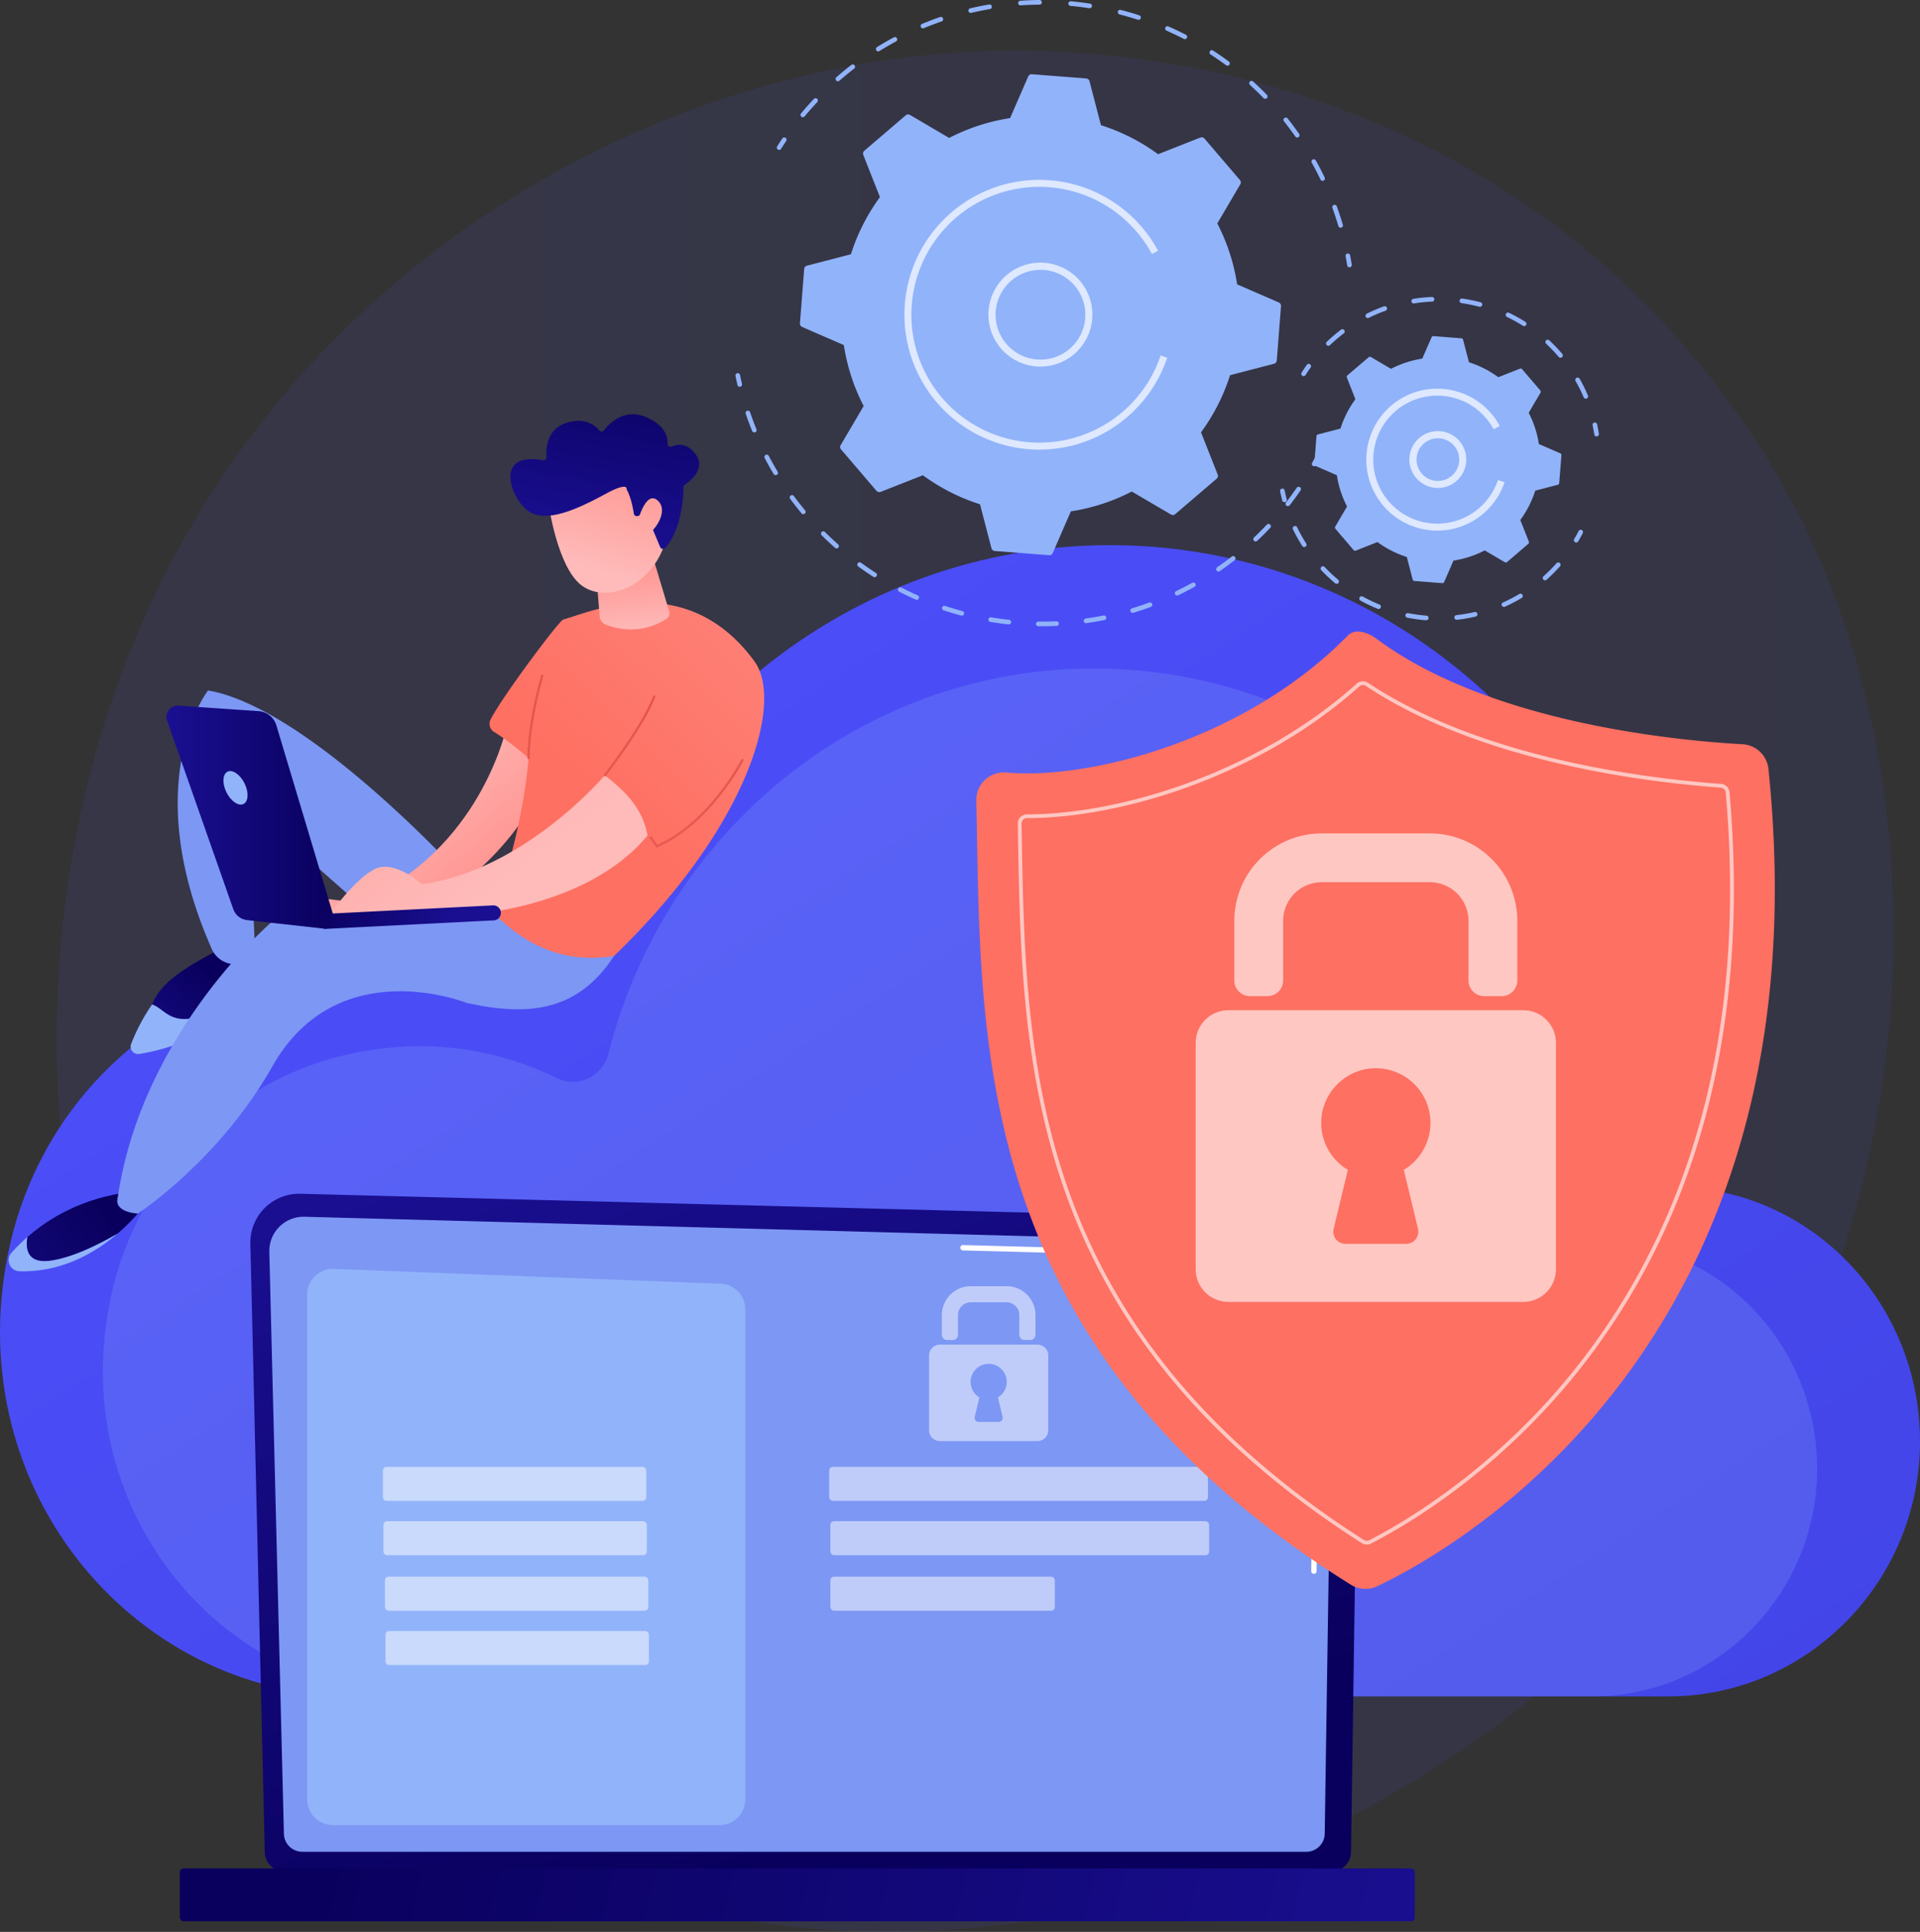 <svg xmlns="http://www.w3.org/2000/svg" xmlns:xlink="http://www.w3.org/1999/xlink" viewBox="0 0 3560.25 3582.81"><rect x="0" y="0" width="3560.25" height="3582.81" fill="#333333" stroke="none"/><defs><style>.cls-1{opacity:0.1;fill:url(#linear-gradient);}.cls-2{fill:url(#linear-gradient-2);}.cls-3,.cls-8{fill:#91b3fa;}.cls-3{opacity:0.21;}.cls-4{fill:url(#linear-gradient-3);}.cls-5{fill:#7d97f4;}.cls-11,.cls-13,.cls-6,.cls-9{fill:#fff;}.cls-7{fill:url(#linear-gradient-4);}.cls-10,.cls-9{opacity:0.51;}.cls-11{opacity:0.7;}.cls-12{fill:url(#linear-gradient-5);}.cls-13{opacity:0.61;}.cls-14{fill:url(#linear-gradient-6);}.cls-15{fill:url(#linear-gradient-7);}.cls-16{fill:url(#linear-gradient-8);}.cls-17{fill:url(#linear-gradient-9);}.cls-18{fill:url(#linear-gradient-10);}.cls-19{fill:url(#linear-gradient-11);}.cls-20{fill:url(#linear-gradient-12);}.cls-21{fill:url(#linear-gradient-13);}.cls-22{fill:url(#linear-gradient-14);}.cls-23{fill:url(#linear-gradient-15);}.cls-24{fill:url(#linear-gradient-16);}.cls-25{fill:url(#linear-gradient-17);}.cls-26{fill:url(#linear-gradient-18);}.cls-27{fill:url(#linear-gradient-19);}</style><linearGradient id="linear-gradient" x1="185.61" y1="1907.75" x2="3592.25" y2="1907.75" gradientUnits="userSpaceOnUse"><stop offset="0" stop-color="#4f52ff"/><stop offset="1" stop-color="#4042e2"/></linearGradient><linearGradient id="linear-gradient-2" x1="1890.16" y1="325.04" x2="-865.1" y2="4600.44" gradientTransform="matrix(-1, 0, 0, 1, 2257.33, 0)" xlink:href="#linear-gradient"/><linearGradient id="linear-gradient-3" x1="-600.43" y1="3454.2" x2="-141.68" y2="2077.95" gradientTransform="matrix(-1, 0, 0, 1, 1155.78, 0)" gradientUnits="userSpaceOnUse"><stop offset="0" stop-color="#09005d"/><stop offset="1" stop-color="#1a0f91"/></linearGradient><linearGradient id="linear-gradient-4" x1="466.94" y1="3371.95" x2="-1575.7" y2="3868.81" gradientTransform="matrix(1, 0, 0, -1, 1962.43, 7167.27)" xlink:href="#linear-gradient-3"/><linearGradient id="linear-gradient-5" x1="4181.67" y1="436.88" x2="3587.22" y2="1018.4" gradientUnits="userSpaceOnUse"><stop offset="0" stop-color="#ff928e"/><stop offset="1" stop-color="#fe7062"/></linearGradient><linearGradient id="linear-gradient-6" x1="1987.11" y1="1892.41" x2="2147.65" y2="2060.08" gradientTransform="matrix(-1, 0, 0, 1, 2478.46, 0)" xlink:href="#linear-gradient-3"/><linearGradient id="linear-gradient-7" x1="2200.07" y1="2313.26" x2="2503.73" y2="2536.13" gradientTransform="matrix(-1, 0, 0, 1, 2478.46, 0)" xlink:href="#linear-gradient-3"/><linearGradient id="linear-gradient-8" x1="1709.48" y1="1489.6" x2="1503.33" y2="1734.75" gradientTransform="matrix(-1, 0, 0, 1, 2478.46, 0)" gradientUnits="userSpaceOnUse"><stop offset="0" stop-color="#febbba"/><stop offset="1" stop-color="#ff928e"/></linearGradient><linearGradient id="linear-gradient-9" x1="1791.15" y1="886.2" x2="1170.82" y2="1532.37" xlink:href="#linear-gradient-5"/><linearGradient id="linear-gradient-10" x1="1469.1" y1="1712.65" x2="1881.16" y2="1148.93" xlink:href="#linear-gradient-8"/><linearGradient id="linear-gradient-11" x1="1217.03" y1="1245.5" x2="1232.21" y2="1108.89" xlink:href="#linear-gradient-8"/><linearGradient id="linear-gradient-12" x1="1297.99" y1="1126.34" x2="1231.09" y2="905.69" xlink:href="#linear-gradient-8"/><linearGradient id="linear-gradient-13" x1="1237.62" y1="721.18" x2="1299.82" y2="1075.95" gradientTransform="matrix(-1, 0, 0, 1, 2478.46, 0)" xlink:href="#linear-gradient-3"/><linearGradient id="linear-gradient-14" x1="1228.69" y1="1147.35" x2="1161.79" y2="926.7" xlink:href="#linear-gradient-8"/><linearGradient id="linear-gradient-15" x1="1775.51" y1="1585.11" x2="2089.07" y2="1585.11" gradientTransform="matrix(-1, 0, 0, 1, 2478.46, 0)" xlink:href="#linear-gradient-3"/><linearGradient id="linear-gradient-16" x1="1813.57" y1="1722.18" x2="1562.85" y2="1790.89" gradientTransform="matrix(-1, 0, 0, 1, 2478.46, 0)" xlink:href="#linear-gradient-3"/><linearGradient id="linear-gradient-17" x1="1129.01" y1="538.86" x2="1032.09" y2="2031.44" gradientUnits="userSpaceOnUse"><stop offset="0" stop-color="#e1473d"/><stop offset="1" stop-color="#e9605a"/></linearGradient><linearGradient id="linear-gradient-18" x1="1305.46" y1="550.32" x2="1208.54" y2="2042.9" xlink:href="#linear-gradient-17"/><linearGradient id="linear-gradient-19" x1="1436.75" y1="558.84" x2="1339.83" y2="2051.43" xlink:href="#linear-gradient-17"/></defs><title>security</title><g id="Illustration"><path class="cls-1" d="M3449.46,2520.36C3119,3310,2238.53,3752.33,1475,3633c-124.23-19.41-464.83-77.25-766.39-350.11C128.12,2757.62,4,1717.52,472.25,984.54c340.83-533.49,951.8-835.9,1532.34-820.77,125,3.26,604.28,23.34,1025.44,375.7,61.86,51.75,198.3,174.74,321.27,369.85C3640.05,1367.46,3664.86,2005.76,3449.46,2520.36Z" transform="translate(-80.71 -69.47)"/><path class="cls-2" d="M100.33,2373c56.43-240.86,241-429.94,475.88-487.76,161.51-39.76,316.47-18.43,447.44,46,43.44,21.37,95.06-2.82,107.1-50.65,115.78-460.14,523.25-800.07,1008.19-800.07,575,0,1041.17,478,1041.17,1067.54,0,15.65-.31,37-.58,57.54,2,44.09,20.81,62.81,48.84,67.51,225.29,24,402.34,214.47,412.17,449.35,11.28,269.69-202.8,493.13-466.07,493.13H739.25C322.37,3215.6-4,2818.44,100.33,2373Z" transform="translate(-80.71 -69.47)"/><path class="cls-3" d="M288.93,2463.29c50.39-215.06,215.15-383.88,424.91-435.51,144.2-35.5,282.56-16.45,399.5,41.07,38.78,19.07,84.88-2.52,95.62-45.23,103.38-410.84,467.2-714.36,900.18-714.36,513.42,0,929.63,426.75,929.63,953.17,0,14-.27,33.06-.51,51.38,1.82,39.37,18.58,56.08,43.6,60.28,201.16,21.47,359.24,191.5,368,401.21,10.07,240.8-181.08,440.3-416.14,440.3H859.4C487.19,3215.6,195.76,2861,288.93,2463.29Z" transform="translate(-80.71 -69.47)"/><path class="cls-4" d="M571.68,3504.13A36,36,0,0,0,607.6,3540H2550a36,36,0,0,0,35.92-35.88l16.16-1116.24c0-19.73-23.25-58.26-65.86-55.37L637.89,2283.4A90.52,90.52,0,0,0,545,2376Z" transform="translate(-80.71 -69.47)"/><path class="cls-5" d="M607.14,3469.7a34.08,34.08,0,0,0,34,34h1862a34.08,34.08,0,0,0,34-34l15.25-1013.33c-1.79-61-55.25-82.89-87.66-81.6L645.35,2326a63.62,63.62,0,0,0-65.26,65.1Z" transform="translate(-80.71 -69.47)"/><path class="cls-6" d="M2517,2988.3H2517a5,5,0,0,1-4.93-5.06l1.21-82.18a5,5,0,0,1,5-4.9h.05a5,5,0,0,1,4.93,5.05l-1.2,82.18A5,5,0,0,1,2517,2988.3Z" transform="translate(-80.71 -69.47)"/><path class="cls-6" d="M2520,2786.92h-.07a5,5,0,0,1-4.91-5.06l4.62-314.75c-.09-18.69-5.76-33.62-16.87-44.26-20.73-19.87-53.65-18.85-55-18.79l-581.5-15.59a5,5,0,0,1-4.85-5.11,4.77,4.77,0,0,1,5.11-4.84l581.17,15.59c3.61-.21,38.66-.82,62,21.55,13.13,12.58,19.84,29.91,19.94,51.5L2524.94,2782A5,5,0,0,1,2520,2786.92Z" transform="translate(-80.71 -69.47)"/><rect class="cls-7" x="414.11" y="3534.6" width="2289.99" height="98.08" rx="7.23" transform="translate(3037.49 7097.8) rotate(-180)"/><path class="cls-8" d="M1415,3454.25H698.05a47.86,47.86,0,0,1-47.86-47.86V2470.58a47.85,47.85,0,0,1,49.69-47.82l716.92,27.43a47.86,47.86,0,0,1,46,47.83v908.37A47.86,47.86,0,0,1,1415,3454.25Z" transform="translate(-80.71 -69.47)"/><rect class="cls-9" x="709.96" y="2720.39" width="488.53" height="63.11" rx="6.82"/><rect class="cls-9" x="710.92" y="2821.17" width="488.53" height="63.11" rx="6.82"/><rect class="cls-9" x="713.78" y="2924.07" width="488.53" height="63.11" rx="6.82"/><rect class="cls-9" x="714.74" y="3024.85" width="488.53" height="63.11" rx="6.82"/><rect class="cls-9" x="1537.58" y="2720.31" width="702.36" height="63.11" rx="6.82"/><rect class="cls-9" x="1539.75" y="2821.17" width="702.36" height="63.11" rx="6.82"/><rect class="cls-9" x="1539.75" y="2924.07" width="416.18" height="63.11" rx="6.82"/><g class="cls-10"><path class="cls-6" d="M1991.14,2554.57h-10.7a9.62,9.62,0,0,1-9.61-9.62v-36.57a23.71,23.71,0,0,0-23.71-23.7h-66.29a23.7,23.7,0,0,0-23.7,23.7V2545a9.62,9.62,0,0,1-9.62,9.62h-10.7a9.62,9.62,0,0,1-9.61-9.62v-36.57a53.63,53.63,0,0,1,53.63-53.63h66.29a53.63,53.63,0,0,1,53.64,53.63V2545A9.62,9.62,0,0,1,1991.14,2554.57Z" transform="translate(-80.71 -69.47)"/><path class="cls-6" d="M2004.4,2563.2H1823.55a20.07,20.07,0,0,0-20.06,20.07v138.79a20.07,20.07,0,0,0,20.06,20.07H2004.4a20.07,20.07,0,0,0,20.07-20.07V2583.27A20.07,20.07,0,0,0,2004.4,2563.2Zm-64.55,134.15a7.43,7.43,0,0,1-7.22,9.17h-37.3a7.44,7.44,0,0,1-7.23-9.17l8.71-36.23a33.52,33.52,0,1,1,34.34,0Z" transform="translate(-80.71 -69.47)"/></g><path class="cls-8" d="M2517.58,934.22a4.26,4.26,0,0,1-2.09-.54,4.31,4.31,0,0,1-1.67-5.86q4.16-7.49,8.07-15.06a4.3,4.3,0,1,1,7.65,4q-4,7.69-8.19,15.3A4.32,4.32,0,0,1,2517.58,934.22Z" transform="translate(-80.71 -69.47)"/><path class="cls-8" d="M2013.65,1230.83c-2.55,0-5.09,0-7.64,0a4.31,4.31,0,0,1,.06-8.62h.06c11.15.16,22.4,0,33.52-.53a4.38,4.38,0,0,1,4.5,4.11,4.3,4.3,0,0,1-4.11,4.49C2031.29,1230.63,2022.41,1230.83,2013.65,1230.83Zm-62.35-3.36a3.71,3.71,0,0,1-.47,0c-11.25-1.22-22.59-2.78-33.71-4.64a4.31,4.31,0,0,1,1.43-8.5c11,1.84,22.12,3.38,33.21,4.58a4.31,4.31,0,0,1-.46,8.59Zm143.19-2.31a4.31,4.31,0,0,1-.6-8.57c11-1.56,22.15-3.46,33.05-5.65a4.3,4.3,0,0,1,1.7,8.44c-11.07,2.23-22.36,4.16-33.55,5.74A4,4,0,0,1,2094.49,1225.16Zm-230.28-13.92a4.24,4.24,0,0,1-1.11-.15c-10.92-2.92-21.89-6.19-32.6-9.74a4.31,4.31,0,1,1,2.71-8.18c10.55,3.49,21.36,6.72,32.11,9.6a4.31,4.31,0,0,1-1.11,8.47Zm316.8-5.16a4.31,4.31,0,0,1-1.24-8.43c10.67-3.23,21.36-6.82,31.79-10.66a4.3,4.3,0,1,1,3,8.08c-10.58,3.9-21.43,7.55-32.27,10.83A4.45,4.45,0,0,1,2181,1206.08Zm-400.38-24.22a4.24,4.24,0,0,1-1.73-.37c-10.36-4.56-20.69-9.49-30.72-14.63a4.31,4.31,0,0,1,3.94-7.67c9.88,5.07,20.05,9.92,30.25,14.42a4.31,4.31,0,0,1-1.74,8.25Zm482.94-7.95a4.31,4.31,0,0,1-1.87-8.19c10-4.82,20-10,29.77-15.44a4.31,4.31,0,0,1,4.19,7.53c-9.88,5.5-20,10.78-30.23,15.68A4.24,4.24,0,0,1,2263.57,1173.91Zm-561-33.94a4.31,4.31,0,0,1-2.32-.68c-9.51-6.1-19-12.56-28.08-19.2a4.31,4.31,0,1,1,5.07-7c9,6.55,18.29,12.91,27.66,18.92a4.31,4.31,0,0,1-2.33,7.93Zm637.58-10.59a4.31,4.31,0,0,1-2.46-7.85c9.17-6.32,18.27-13,27.05-19.85a4.31,4.31,0,1,1,5.3,6.8c-8.91,6.94-18.15,13.72-27.45,20.14A4.33,4.33,0,0,1,2340.18,1129.38ZM1632,1086.56a4.32,4.32,0,0,1-2.86-1.08c-8.43-7.47-16.78-15.3-24.81-23.29a4.31,4.31,0,1,1,6.08-6.11c7.91,7.87,16.14,15.59,24.45,22.94a4.31,4.31,0,0,1-2.86,7.54Zm777.11-12.93a4.31,4.31,0,0,1-3-7.45c8.1-7.64,16.08-15.62,23.71-23.7a4.31,4.31,0,0,1,6.27,5.92c-7.75,8.2-15.84,16.29-24.07,24A4.33,4.33,0,0,1,2409.09,1073.63ZM1570.29,1023a4.33,4.33,0,0,1-3.32-1.55c-7.21-8.66-14.28-17.67-21-26.77a4.31,4.31,0,1,1,6.93-5.12c6.62,9,13.58,17.84,20.7,26.38a4.31,4.31,0,0,1-.56,6.07A4.27,4.27,0,0,1,1570.29,1023Zm898.43-14.84a4.26,4.26,0,0,1-2.65-.91,4.31,4.31,0,0,1-.75-6c6.86-8.82,13.53-17.91,19.81-27a4.31,4.31,0,1,1,7.1,4.88c-6.38,9.28-13.14,18.52-20.11,27.46A4.3,4.3,0,0,1,2468.72,1008.11ZM1519,950.73a4.31,4.31,0,0,1-3.7-2.09c-5.84-9.72-11.44-19.71-16.65-29.68a4.31,4.31,0,0,1,7.64-4c5.13,9.83,10.65,19.66,16.4,29.24a4.29,4.29,0,0,1-1.48,5.91A4.24,4.24,0,0,1,1519,950.73Zm-39.6-79.25a4.31,4.31,0,0,1-4-2.69c-4.27-10.5-8.26-21.23-11.87-31.9a4.31,4.31,0,1,1,8.16-2.76c3.56,10.51,7.49,21.08,11.69,31.42a4.3,4.3,0,0,1-2.37,5.61A4.21,4.21,0,0,1,1479.36,871.48Z" transform="translate(-80.71 -69.47)"/><path class="cls-8" d="M1452.41,786.83a4.3,4.3,0,0,1-4.19-3.32q-2-8.46-3.72-17a4.31,4.31,0,0,1,8.44-1.72q1.71,8.37,3.66,16.7a4.3,4.3,0,0,1-3.21,5.18A4.75,4.75,0,0,1,1452.41,786.83Z" transform="translate(-80.71 -69.47)"/><path class="cls-8" d="M1525.44,347.53a4.3,4.3,0,0,1-3.63-6.6q4.61-7.32,9.46-14.54a4.31,4.31,0,1,1,7.15,4.8q-4.79,7.11-9.33,14.33A4.29,4.29,0,0,1,1525.44,347.53Z" transform="translate(-80.71 -69.47)"/><path class="cls-8" d="M2566.59,491.84a4.32,4.32,0,0,1-4.14-3.09c-3.29-11.23-7-22.5-10.95-33.51a4.31,4.31,0,1,1,8.1-2.92c4,11.16,7.78,22.6,11.12,34a4.3,4.3,0,0,1-2.92,5.35A4.21,4.21,0,0,1,2566.59,491.84Zm-33.38-86.95a4.31,4.31,0,0,1-3.89-2.44c-5.08-10.57-10.55-21.09-16.25-31.28a4.31,4.31,0,0,1,7.52-4.21c5.79,10.34,11.34,21,16.5,31.76a4.32,4.32,0,0,1-2,5.75A4.27,4.27,0,0,1,2533.21,404.89Zm-47.05-80.39a4.29,4.29,0,0,1-3.53-1.84c-6.7-9.57-13.8-19.07-21.09-28.24a4.31,4.31,0,0,1,6.74-5.37c7.4,9.31,14.61,18.95,21.41,28.67a4.31,4.31,0,0,1-1.06,6A4.25,4.25,0,0,1,2486.16,324.5Zm-916.75-37.6a4.27,4.27,0,0,1-2.75-1,4.31,4.31,0,0,1-.56-6.07c7.56-9.1,15.52-18.12,23.68-26.81a4.31,4.31,0,1,1,6.28,5.9c-8,8.56-15.89,17.45-23.33,26.42A4.33,4.33,0,0,1,1569.41,286.9Zm857.39-34.18a4.32,4.32,0,0,1-3.1-1.31c-8.11-8.36-16.62-16.61-25.29-24.52a4.31,4.31,0,0,1,5.8-6.37c8.8,8,17.44,16.4,25.68,24.89a4.3,4.3,0,0,1-3.09,7.31Zm-792.35-32.49a4.31,4.31,0,0,1-2.84-7.55c9-7.83,18.27-15.47,27.66-22.72a4.31,4.31,0,1,1,5.27,6.82c-9.26,7.14-18.43,14.67-27.26,22.39A4.3,4.3,0,0,1,1634.45,220.23Zm722.34-28.89a4.3,4.3,0,0,1-2.56-.85c-9.39-7-19.12-13.75-28.92-20.13a4.31,4.31,0,0,1,4.71-7.21c9.94,6.47,19.82,13.34,29.35,20.42a4.31,4.31,0,0,1-2.58,7.77Zm-647.48-26.58a4.32,4.32,0,0,1-2.29-8c10.08-6.27,20.5-12.32,31-18a4.31,4.31,0,1,1,4.1,7.58c-10.31,5.57-20.58,11.52-30.5,17.7A4.23,4.23,0,0,1,1709.31,164.76Zm568.48-22.69a4.21,4.21,0,0,1-2-.48c-10.39-5.35-21.08-10.45-31.8-15.17a4.31,4.31,0,1,1,3.47-7.88c10.87,4.78,21.73,10,32.28,15.4a4.3,4.3,0,0,1-2,8.13Zm-485.66-20a4.31,4.31,0,0,1-1.66-8.28c10.94-4.55,22.2-8.83,33.46-12.71a4.31,4.31,0,0,1,2.81,8.15c-11.09,3.82-22.18,8-33,12.52A4.36,4.36,0,0,1,1792.13,122.1Zm399.71-15.85a4.49,4.49,0,0,1-1.33-.21c-11.11-3.6-22.5-6.91-33.84-9.83a4.31,4.31,0,0,1,2.15-8.35c11.51,3,23.07,6.33,34.35,10a4.3,4.3,0,0,1-1.33,8.4Zm-311.09-12.8a4.31,4.31,0,0,1-1-8.5c11.58-2.73,23.38-5.13,35.06-7.12a4.31,4.31,0,1,1,1.46,8.49c-11.51,2-23.13,4.33-34.55,7A4.17,4.17,0,0,1,1880.75,93.45Zm220.49-8.69a3.67,3.67,0,0,1-.66-.05c-11.57-1.77-23.34-3.21-35-4.27a4.31,4.31,0,0,1,.78-8.58c11.83,1.08,23.78,2.54,35.51,4.34a4.3,4.3,0,0,1-.64,8.56Zm-128.4-5.28a4.31,4.31,0,0,1-.3-8.6c11.83-.84,23.86-1.31,35.75-1.41h0a4.31,4.31,0,0,1,0,8.62c-11.72.1-23.57.56-35.22,1.38Z" transform="translate(-80.71 -69.47)"/><path class="cls-8" d="M2583,565.19a4.32,4.32,0,0,1-4.26-3.65q-1.3-8.43-2.88-16.85a4.29,4.29,0,0,1,3.44-5,4.34,4.34,0,0,1,5,3.44q1.59,8.53,2.93,17.1a4.32,4.32,0,0,1-3.59,4.93A5.16,5.16,0,0,1,2583,565.19Z" transform="translate(-80.71 -69.47)"/><path class="cls-8" d="M2456.08,637.27a6.92,6.92,0,0,0-4.14-6.89l-77.22-33.54a367.08,367.08,0,0,0-36.77-113l42.61-72.55a6.91,6.91,0,0,0-.71-8l-65.64-76.75a6.94,6.94,0,0,0-7.8-1.94l-78.28,30.87a366.61,366.61,0,0,0-105.93-53.83L2101,220.15a6.91,6.91,0,0,0-6.15-5.16l-100.69-7.84a6.91,6.91,0,0,0-6.88,4.14l-33.55,77.22a367.08,367.08,0,0,0-113,36.77l-72.55-42.61a6.91,6.91,0,0,0-8,.71L1683.45,349a6.88,6.88,0,0,0-1.94,7.79l30.86,78.28A366.86,366.86,0,0,0,1658.54,541l-81.49,21.18a6.93,6.93,0,0,0-5.15,6.16l-7.85,100.69a6.92,6.92,0,0,0,4.14,6.88l77.23,33.55a366.63,366.63,0,0,0,36.77,113L1639.57,895a6.92,6.92,0,0,0,.71,8l65.65,76.75a6.9,6.9,0,0,0,7.79,1.93L1792,950.86a366.92,366.92,0,0,0,105.94,53.83l21.18,81.48a6.91,6.91,0,0,0,6.16,5.16l100.68,7.85a7,7,0,0,0,6.89-4.14l33.55-77.23a366.58,366.58,0,0,0,113-36.77l72.55,42.62a6.92,6.92,0,0,0,8-.71l76.75-65.65a6.92,6.92,0,0,0,1.94-7.79l-30.87-78.28a366.92,366.92,0,0,0,53.83-105.94l81.49-21.18a6.91,6.91,0,0,0,5.16-6.16Z" transform="translate(-80.71 -69.47)"/><path class="cls-11" d="M2009.86,749.32a96.39,96.39,0,1,1,16.43-1.4A97.21,97.21,0,0,1,2009.86,749.32Zm.38-179.39a84.42,84.42,0,0,0-14.21,1.21,83.22,83.22,0,1,0,62.11,14.1h0A82.62,82.62,0,0,0,2010.24,569.93Z" transform="translate(-80.71 -69.47)"/><path class="cls-11" d="M2008.32,903.34q-9.87,0-19.83-.77a250.19,250.19,0,0,1-230.74-249q0-9.89.77-19.84A250.16,250.16,0,0,1,2198,490.56a251.7,251.7,0,0,1,30.16,43.9l-11.37,6.14A238.32,238.32,0,0,0,2188.19,499,237.23,237.23,0,0,0,1771.4,634.75q-.74,9.43-.73,18.81a237.27,237.27,0,0,0,462.17,75.15l12.26,4.11a250.3,250.3,0,0,1-236.78,170.52Z" transform="translate(-80.71 -69.47)"/><path class="cls-8" d="M3003.48,1075.63a4.25,4.25,0,0,1-2.19-.6,4.3,4.3,0,0,1-1.51-5.9c2.89-4.89,5.66-9.88,8.22-14.85a4.31,4.31,0,1,1,7.66,4c-2.64,5.11-5.49,10.25-8.47,15.28A4.3,4.3,0,0,1,3003.48,1075.63Z" transform="translate(-80.71 -69.47)"/><path class="cls-8" d="M2725.45,1219.81h-.34a304.83,304.83,0,0,1-34.89-4.8,4.31,4.31,0,0,1,1.67-8.46,294.36,294.36,0,0,0,33.89,4.67,4.31,4.31,0,0,1-.33,8.6Zm56.34-.91a4.31,4.31,0,0,1-.47-8.59,295.71,295.71,0,0,0,33.72-5.78,4.3,4.3,0,1,1,1.95,8.38,301.89,301.89,0,0,1-34.72,6A3.87,3.87,0,0,1,2781.79,1218.9Zm-144.74-20a4.4,4.4,0,0,1-1.62-.31,299.31,299.31,0,0,1-31.79-15.16,4.31,4.31,0,1,1,4.16-7.54,292.52,292.52,0,0,0,30.87,14.71,4.31,4.31,0,0,1-1.62,8.3Zm232.39-3.86a4.31,4.31,0,0,1-1.76-8.24,290.24,290.24,0,0,0,30.37-15.78,4.31,4.31,0,0,1,4.41,7.4,300.51,300.51,0,0,1-31.26,16.24A4.23,4.23,0,0,1,2869.44,1195.08Zm-310.22-42.88a4.32,4.32,0,0,1-2.76-1,304,304,0,0,1-25.66-24.11,4.31,4.31,0,1,1,6.25-5.93,293,293,0,0,0,24.93,23.42,4.31,4.31,0,0,1-2.76,7.62Zm386.46-6.5a4.31,4.31,0,0,1-2.87-7.52l2.53-2.28A298.71,298.71,0,0,0,2967,1114a4.3,4.3,0,0,1,6.43,5.72,300.23,300.23,0,0,1-22.28,22.57l-2.6,2.35A4.33,4.33,0,0,1,2945.68,1145.7Zm-446.52-61.62a4.29,4.29,0,0,1-3.63-2,299.09,299.09,0,0,1-17.22-30.73,4.31,4.31,0,1,1,7.75-3.76,293.69,293.69,0,0,0,16.72,29.85,4.28,4.28,0,0,1-1.3,5.94A4.21,4.21,0,0,1,2499.16,1084.08Z" transform="translate(-80.71 -69.47)"/><path class="cls-8" d="M2462.52,1000.78a4.31,4.31,0,0,1-4.16-3.21c-1.49-5.6-2.82-11.32-4-17a4.31,4.31,0,0,1,8.44-1.72c1.13,5.52,2.43,11.08,3.87,16.52a4.31,4.31,0,0,1-3.06,5.27A4.69,4.69,0,0,1,2462.52,1000.78Z" transform="translate(-80.71 -69.47)"/><path class="cls-8" d="M2498,767a4.31,4.31,0,0,1-3.63-6.61c3.09-4.91,6.37-9.79,9.74-14.51a4.31,4.31,0,0,1,7,5c-3.28,4.58-6.46,9.32-9.47,14.1A4.28,4.28,0,0,1,2498,767Z" transform="translate(-80.71 -69.47)"/><path class="cls-8" d="M3021.29,808.89a4.31,4.31,0,0,1-4-2.62,288.41,288.41,0,0,0-14.94-30.16,4.31,4.31,0,1,1,7.49-4.27,298.69,298.69,0,0,1,15.38,31.06,4.31,4.31,0,0,1-2.28,5.65A4.36,4.36,0,0,1,3021.29,808.89Zm-47-76a4.3,4.3,0,0,1-3.28-1.51q-3.3-3.89-6.75-7.67c-5.26-5.76-10.8-11.37-16.49-16.69a4.31,4.31,0,1,1,5.89-6.29c5.84,5.47,11.55,11.25,17,17.18q3.55,3.89,7,7.88a4.33,4.33,0,0,1-.48,6.08A4.38,4.38,0,0,1,2974.29,732.89ZM2543.94,710.8a4.31,4.31,0,0,1-3-7.43q2.63-2.49,5.29-4.94c6.73-6.14,13.82-12,21.06-17.54a4.3,4.3,0,1,1,5.21,6.85c-7,5.35-13.92,11.08-20.46,17q-2.61,2.38-5.15,4.82A4.34,4.34,0,0,1,2543.94,710.8Zm362.91-36.54a4.31,4.31,0,0,1-2.3-.66,292.07,292.07,0,0,0-29.43-16.3,4.3,4.3,0,1,1,3.73-7.76,300,300,0,0,1,30.3,16.77,4.31,4.31,0,0,1-2.3,8ZM2617,659.39a4.31,4.31,0,0,1-1.92-8.17,299.68,299.68,0,0,1,31.87-13.6,4.31,4.31,0,1,1,2.92,8.11,289.63,289.63,0,0,0-31,13.21A4.38,4.38,0,0,1,2617,659.39ZM2825,638.53a4.22,4.22,0,0,1-1.11-.14,293.68,293.68,0,0,0-33-6.75,4.31,4.31,0,0,1-3.65-4.88,4.26,4.26,0,0,1,4.88-3.65,304,304,0,0,1,34,6.95,4.31,4.31,0,0,1-1.1,8.47Zm-122.83-6.3a4.31,4.31,0,0,1-.67-8.56,303.13,303.13,0,0,1,34.48-3.44,4.31,4.31,0,0,1,.36,8.61,292.59,292.59,0,0,0-33.49,3.34A5.31,5.31,0,0,1,2702.16,632.23Z" transform="translate(-80.71 -69.47)"/><path class="cls-8" d="M3041.24,878.8a4.31,4.31,0,0,1-4.26-3.65c-.86-5.56-1.91-11.17-3.09-16.68a4.31,4.31,0,1,1,8.42-1.82c1.22,5.67,2.29,11.45,3.19,17.18a4.31,4.31,0,0,1-3.6,4.92A5,5,0,0,1,3041.24,878.8Z" transform="translate(-80.71 -69.47)"/><path class="cls-8" d="M2976.06,913.73a3.57,3.57,0,0,0-2.13-3.54L2934.26,893a188.36,188.36,0,0,0-18.88-58l21.89-37.27a3.56,3.56,0,0,0-.37-4.11l-33.72-39.42a3.56,3.56,0,0,0-4-1L2859,769a188.11,188.11,0,0,0-54.42-27.65l-10.88-41.86a3.55,3.55,0,0,0-3.16-2.65l-51.73-4a3.54,3.54,0,0,0-3.53,2.12L2718,734.58A188.62,188.62,0,0,0,2660,753.47l-37.27-21.89a3.56,3.56,0,0,0-4.11.36l-39.42,33.73a3.54,3.54,0,0,0-1,4L2594,809.88a188.36,188.36,0,0,0-27.65,54.42l-41.86,10.88a3.55,3.55,0,0,0-2.65,3.16l-4,51.72a3.57,3.57,0,0,0,2.13,3.54l39.67,17.23a188.36,188.36,0,0,0,18.88,58l-21.89,37.27a3.56,3.56,0,0,0,.37,4.11l33.72,39.43a3.54,3.54,0,0,0,4,1l40.21-15.85a188.61,188.61,0,0,0,54.42,27.65l10.88,41.86a3.56,3.56,0,0,0,3.17,2.65l51.72,4a3.56,3.56,0,0,0,3.53-2.13l17.23-39.67a188.35,188.35,0,0,0,58-18.89l37.27,21.89a3.56,3.56,0,0,0,4.11-.36l39.42-33.72a3.58,3.58,0,0,0,1-4l-15.86-40.21a188.43,188.43,0,0,0,27.65-54.41l41.86-10.89a3.55,3.55,0,0,0,2.65-3.16Z" transform="translate(-80.71 -69.47)"/><path class="cls-11" d="M2746.84,974.44a52.74,52.74,0,1,1,9-.77A53.35,53.35,0,0,1,2746.84,974.44Zm.16-92.13a39.55,39.55,0,1,0,22.83,7.26h0A39.37,39.37,0,0,0,2747,882.31Z" transform="translate(-80.71 -69.47)"/><path class="cls-11" d="M2746.06,1053.55c-3.46,0-6.95-.13-10.44-.4a131.68,131.68,0,0,1-75.34-231.28c55.15-47.2,138.42-40.7,185.6,14.46l1.1,1.3a132.49,132.49,0,0,1,13.57,19.63.56.56,0,0,0,0,.08l.17.31.3.54.17.3.51.94-11.37,6.14a119.35,119.35,0,0,0-14.32-20.84h0a118.69,118.69,0,1,0,22.34,115l12.26,4.1a131.7,131.7,0,0,1-124.6,89.74Z" transform="translate(-80.71 -69.47)"/><path class="cls-12" d="M1907.21,1515.73a51.05,51.05,0,0,1,39.47-13.59c155,13.94,444.34-60.74,633.41-254.19,13.12-13.44,37-5.84,52.1,5.4C2842.46,1410.5,3191,1443.05,3312,1449.7a51.05,51.05,0,0,1,47.92,45.73C3470,2558.17,2778,2943.27,2634.5,3011.25a51.17,51.17,0,0,1-48.89-2.83c-715.25-445.51-684.66-1024.9-694.55-1454.19A51.13,51.13,0,0,1,1907.21,1515.73Z" transform="translate(-80.71 -69.47)"/><path class="cls-13" d="M2615.14,2934.05a17,17,0,0,1-9.17-2.67c-274.21-175.29-452.93-384.85-546.37-640.65-83.45-228.46-87.53-461.1-91.14-666.35L1968,1597a16.71,16.71,0,0,1,4.83-12.13,16.92,16.92,0,0,1,12.17-5.09h0c169.82,0,424.7-75,611.65-242.5a16.94,16.94,0,0,1,20.67-1.49c205.41,136.29,498.41,176,654.79,187.51a16.87,16.87,0,0,1,15.61,15.42c36.35,414.67-49.9,765.31-256.35,1042.2-154.19,206.79-337,314.54-408.48,351.27h0A16.91,16.91,0,0,1,2615.14,2934.05Zm4.54-8.05,1.59,3.1-1.59-3.1c71-36.5,252.76-143.6,406.08-349.23,205.4-275.48,291.19-624.52,255-1037.43a9.94,9.94,0,0,0-9.19-9.09c-157.06-11.58-451.4-51.48-658.13-188.65a10,10,0,0,0-12.18.88c-188.31,168.74-445.15,244.27-616.14,244.27h0a10.13,10.13,0,0,0-7.35,3,9.85,9.85,0,0,0-2.83,7.12l.49,27.37c3.59,204.71,7.67,436.72,90.72,664.09,92.9,254.32,270.71,462.74,543.58,637.17A10,10,0,0,0,2619.68,2926Z" transform="translate(-80.71 -69.47)"/><path class="cls-13" d="M2865.16,1916.9h-32.34a29.08,29.08,0,0,1-29.08-29.08V1777.26a71.65,71.65,0,0,0-71.66-71.65H2531.67a71.65,71.65,0,0,0-71.65,71.65v110.56a29.08,29.08,0,0,1-29.08,29.08h-32.35a29.08,29.08,0,0,1-29.08-29.08V1777.26a162.16,162.16,0,0,1,162.16-162.15h200.41a162.16,162.16,0,0,1,162.16,162.15v110.56A29.08,29.08,0,0,1,2865.16,1916.9Z" transform="translate(-80.71 -69.47)"/><path class="cls-13" d="M2905.25,1943H2358.5a60.66,60.66,0,0,0-60.66,60.66v419.61a60.67,60.67,0,0,0,60.66,60.67h546.75a60.67,60.67,0,0,0,60.67-60.67V2003.65A60.66,60.66,0,0,0,2905.25,1943ZM2710.1,2348.54a22.47,22.47,0,0,1-21.85,27.73H2575.5a22.48,22.48,0,0,1-21.85-27.73L2580,2239a101.27,101.27,0,0,1-49.28-92.53c2.68-50.86,43.89-92.49,94.72-95.65A101.35,101.35,0,0,1,2683.8,2239Z" transform="translate(-80.71 -69.47)"/><path class="cls-14" d="M536.09,1805.82s44.28,2.34,49.71,93.45c0,0-102.68,92-241.39,114-10.41,1.65,14.56-71.08,18.32-80.93C380.59,1885.42,436.84,1855.23,536.09,1805.82Z" transform="translate(-80.71 -69.47)"/><path class="cls-5" d="M1034.8,1698.7H941.35S654.54,1381.94,466.43,1350c0,0-130.95,167.15,7,479.47,11.1,25.12,42.13,36.28,65.27,21.5a37.35,37.35,0,0,0,14.92-17.78L542.5,1566.5s244.65,214,287.17,255.27S1088.36,1837.9,1034.8,1698.7Z" transform="translate(-80.71 -69.47)"/><path class="cls-15" d="M131.37,2363.75c39.16-34.32,101.55-72.82,191.63-83.86l30.46,18.63s-19.43,28.65-54.91,58.92c-32.62,18.94-83,44.6-124.73,50.16C133.23,2413,127.25,2388.48,131.37,2363.75Z" transform="translate(-80.71 -69.47)"/><path class="cls-8" d="M362.73,1932.29c24.12,7.81,34.73,42,95.95,19.39a542.12,542.12,0,0,0,125.9-66.33c.5,4.4.93,9,1.22,13.92,0,0-108.27,103-247,124.89a13.8,13.8,0,0,1-14.91-18.6A348.09,348.09,0,0,1,362.73,1932.29Z" transform="translate(-80.71 -69.47)"/><path class="cls-8" d="M101.87,2393.05a321.9,321.9,0,0,1,29.5-29.3c-4.12,24.73,1.86,49.25,42.45,43.85,41.75-5.56,92.11-31.22,124.73-50.16-40.88,34.86-103.07,71.86-181.57,69.69C99.54,2426.65,90.35,2406.14,101.87,2393.05Z" transform="translate(-80.71 -69.47)"/><path class="cls-5" d="M1031.38,1766.31l-437.6,4.74s-249.9,206.76-295.23,522c0,0-7.53,23.19,37.65,27.16,0,0,151.08-98.68,249.6-273.15,120.8-213.92,360.11-117.63,360.11-117.63,115,25.38,206.48,15.94,273.45-87.12Z" transform="translate(-80.71 -69.47)"/><path class="cls-16" d="M1021.05,1413.8s-47.11,236.09-277.93,329.49L661,1733.61l-19.37,30.89,192.59,6.14s164.63-65.21,251.85-242.88C1089,1521.89,1137,1422.72,1021.05,1413.8Z" transform="translate(-80.71 -69.47)"/><path class="cls-17" d="M995.8,1762.45s53.57-145.62,65.09-287.11c0,0-39.19-33.68-63.69-48.22a17.71,17.71,0,0,1-6.92-23c18-37.31,126.93-183.8,135.08-185.84,44.35-11.07,226.21-97.54,354.3,77.66,55,75.19-10.91,306.66-260.3,546.36C1139.11,1855.41,1064.09,1832.29,995.8,1762.45Z" transform="translate(-80.71 -69.47)"/><path class="cls-18" d="M1202.23,1507.25s-148.84,176.23-339.13,202c0,0-49.18-44.84-85.74-28.83s-86.72,86.66-86.72,86.66H935s231-8.14,346.47-148.23C1272.15,1569.82,1244.33,1540.54,1202.23,1507.25Z" transform="translate(-80.71 -69.47)"/><path class="cls-19" d="M1289.05,1094.71l32.57,108.62a12,12,0,0,1-4.64,13.3c-15.68,10.74-56.66,32.09-112.87,11.34a17.71,17.71,0,0,1-11.39-15.21l-7.72-94.62Z" transform="translate(-80.71 -69.47)"/><path class="cls-20" d="M1098.36,1006.75s16,112.59,59.26,147.22,127.52,8.55,156-76.33l-56.71-145.13Z" transform="translate(-80.71 -69.47)"/><path class="cls-21" d="M1263.28,1026.43A5.58,5.58,0,0,1,1256,1022c-1.56-10.39-5.45-31-13.35-45,0,0,4.13-14.77-37.33,7.54s-103.73,55.09-140.39,35.57c-35.74-19-72-114.8,22.52-97.06a5.57,5.57,0,0,0,6.63-5.83c-1.16-15.75.4-52,37.07-63.58,34.32-10.88,53.11,4.61,60.85,14a5.54,5.54,0,0,0,8.68-.14c10.28-13.42,38.2-42,79.3-23.87,33.85,14.92,39.12,35.77,38.56,48.76a5.56,5.56,0,0,0,7.92,5.3c10.36-4.77,27-7.26,43,12.76,22.08,27.67-9.48,51.67-19,58A5.57,5.57,0,0,0,1348,973c-.09,14.39-2.33,77.16-33.8,112.57a5.61,5.61,0,0,1-9.34-1.61l-24.23-57.72a5.6,5.6,0,0,0-6.88-3.16Z" transform="translate(-80.71 -69.47)"/><path class="cls-22" d="M1262.77,1038.14s14.79-60.25,37.26-40.68-5.85,62.61-31.6,70.82Z" transform="translate(-80.71 -69.47)"/><path class="cls-23" d="M702.94,1780.75,593.24,1414.9A37.39,37.39,0,0,0,560,1388.32l-148.11-10.13a21,21,0,0,0-21.26,27.91l122.64,349.38a30.73,30.73,0,0,0,25.93,20.41L685,1792.09Z" transform="translate(-80.71 -69.47)"/><path class="cls-8" d="M500.62,1538.89c8.19,16.54,22.34,26.22,31.59,21.64s10.13-21.71,1.94-38.24-22.34-26.22-31.6-21.63S492.43,1522.36,500.62,1538.89Z" transform="translate(-80.71 -69.47)"/><path class="cls-24" d="M685,1792.09c.24,0,.47,0,.71,0l310.79-15.71a13.93,13.93,0,0,0-1.41-27.82l-310.78,15.71a13.93,13.93,0,0,0,.69,27.84Z" transform="translate(-80.71 -69.47)"/><path class="cls-25" d="M1060.89,1477.49a2.16,2.16,0,0,1-2.16-2.14c-.21-65.61,25-152.44,25.29-153.31a2.15,2.15,0,1,1,4.13,1.22c-.25.86-25.32,87.1-25.11,152.07a2.16,2.16,0,0,1-2.15,2.16Z" transform="translate(-80.71 -69.47)"/><path class="cls-26" d="M1202.22,1509.4a2.15,2.15,0,0,1-1.69-3.49c.68-.86,68.24-86.73,91.36-145.32a2.12,2.12,0,0,1,2.79-1.21,2.15,2.15,0,0,1,1.22,2.79c-23.36,59.18-91.3,145.55-92,146.41A2.16,2.16,0,0,1,1202.22,1509.4Z" transform="translate(-80.71 -69.47)"/><path class="cls-27" d="M1298,1641.44l-12.29-17.38a2.16,2.16,0,0,1,3.52-2.49l10.28,14.53c95.85-42,155.19-156.69,155.78-157.85a2.16,2.16,0,0,1,3.84,2c-.6,1.18-61.28,118.48-159.52,160.54Z" transform="translate(-80.71 -69.47)"/></g></svg>